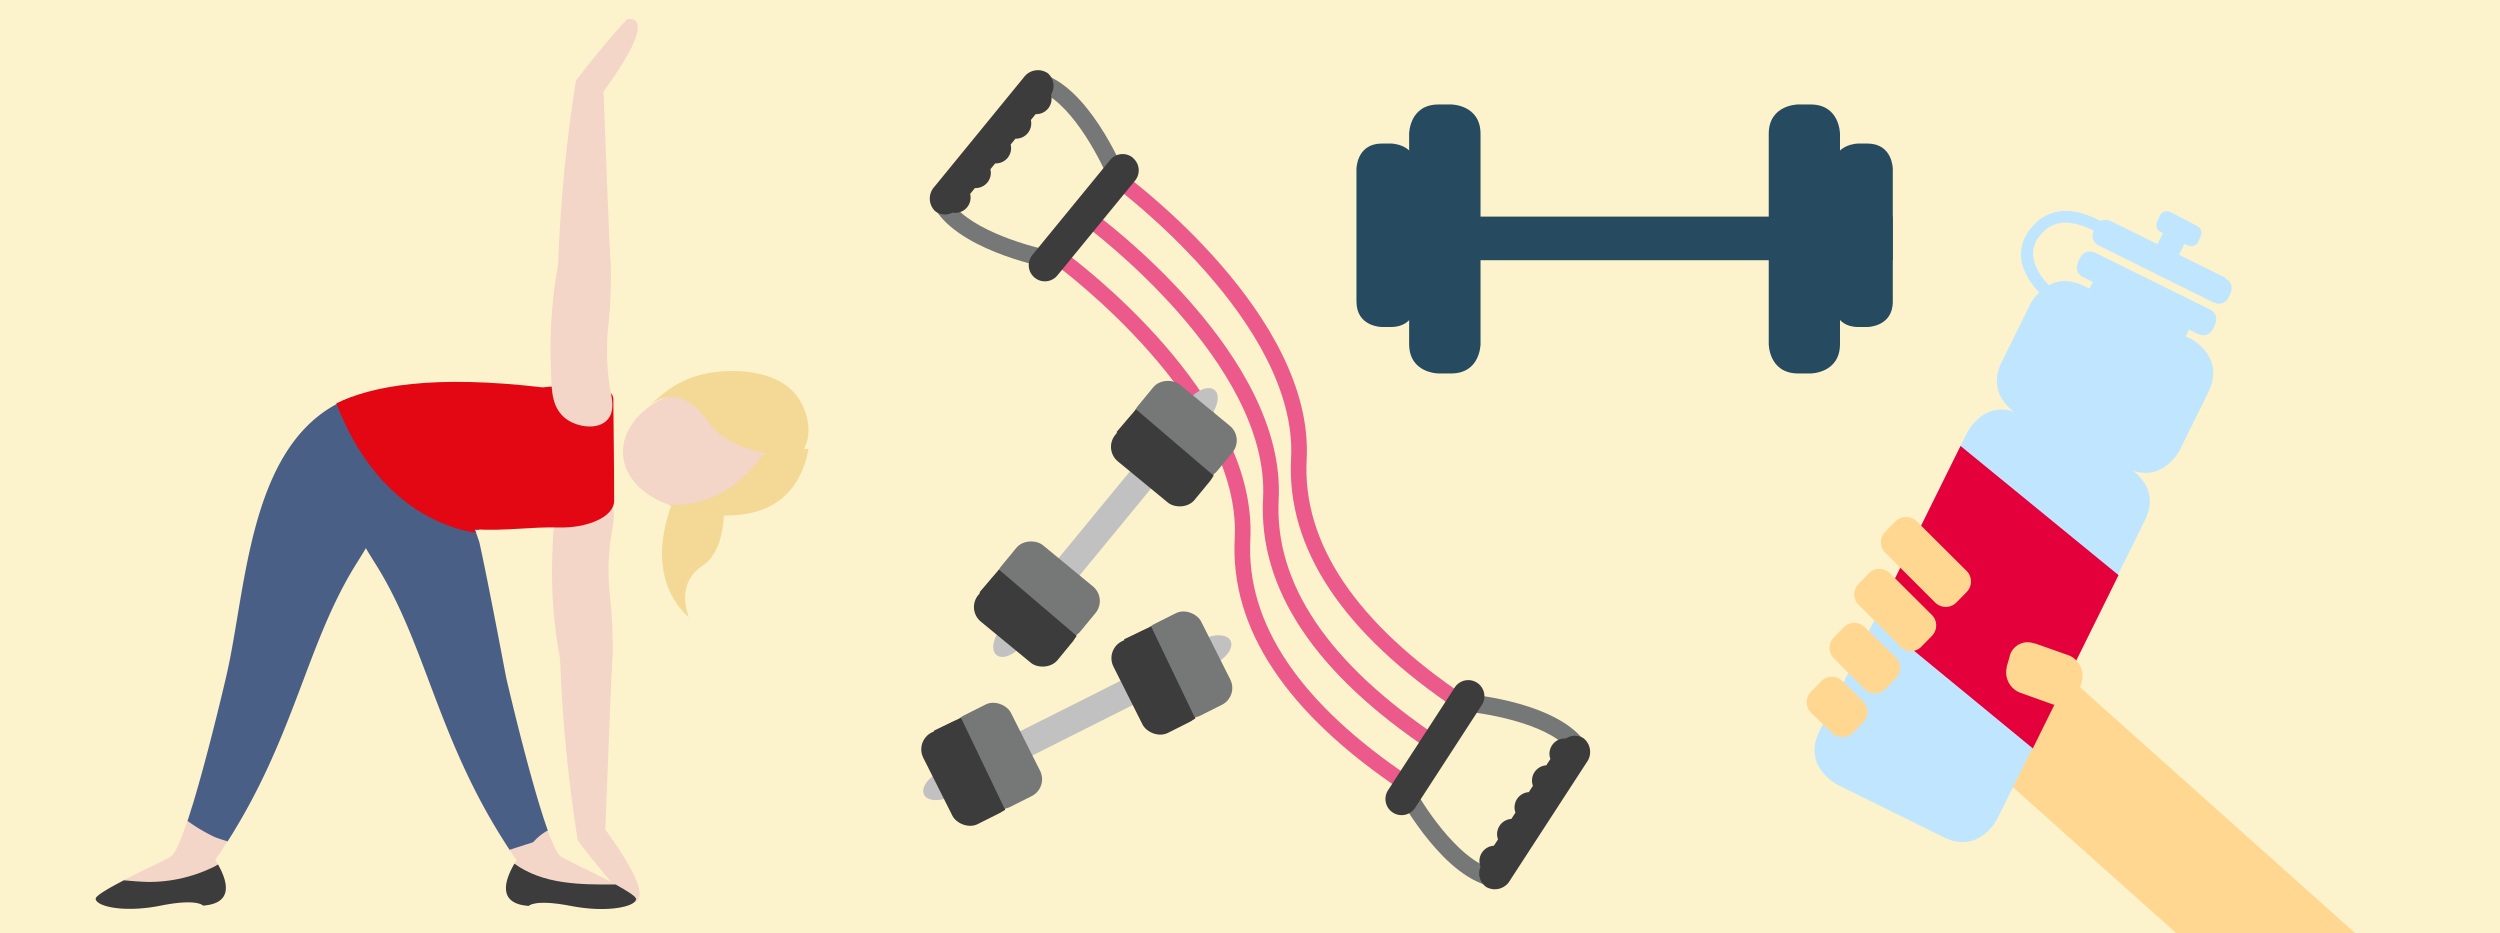 <svg id="Ebene_1" data-name="Ebene 1" xmlns="http://www.w3.org/2000/svg" width="375" height="140" viewBox="0 0 375 140"><defs><style>.cls-1{fill:#fcf3cc;}.cls-2{fill:#ffd791;}.cls-3{fill:#f3d896;}.cls-4{fill:#f4d6c8;}.cls-5{fill:#4a5f86;}.cls-6{fill:#e30613;}.cls-7{fill:#3c3c3c;}.cls-8{fill:#eb5a8a;}.cls-9{fill:#767777;}.cls-10{fill:#c1c1c1;}.cls-11{fill:#c0e6ff;}.cls-12{fill:#e4003a;}.cls-13{fill:#264a60;}</style></defs><title>Zeichenfläche 2 Kopie 6</title><rect class="cls-1" width="375" height="140"/><polygon class="cls-2" points="354.08 140.69 298.59 91.1 286.68 104.44 327.24 140.69 354.08 140.69"/><path class="cls-3" d="M103.33,92.56s-7.53-5.48-2-18.34l7.15-.43s1.11,8.31-3.11,11.07S103.33,92.56,103.33,92.56Z"/><ellipse class="cls-4" cx="106.35" cy="67.35" rx="12.93" ry="9.22" transform="translate(-4.41 7.53) rotate(-3.98)"/><path class="cls-4" d="M94.33,135.29s5.38,1.37-3.53-10.85L91.9,96.6l-8-2.52a223.2,223.2,0,0,0,2.77,32S90.42,131.09,94.33,135.29Z"/><path class="cls-4" d="M89.23,107.61c-2.14.22-5-4-6-14.08a68.35,68.35,0,0,1-.36-10.65c.14-2.68-.13-5.68,2.26-7.51,1.51-1.15,4.44-1.73,6-.35s.79,3.7.52,5.46a35,35,0,0,0-.15,9C92.56,99.51,91.37,107.38,89.23,107.61Z"/><path class="cls-4" d="M75.8,126.51a17.31,17.31,0,0,0,1.69-.67,16.61,16.61,0,0,0,2.85-1.61c.15-.11.85-.56,1.39-.93.9,2.69,1.74,4.67,2.35,5.14,1,.75,11.48,5.34,11.35,6.44s-4.27,2.07-9.78,1-6.33,0-6.33,0c-5-.36-3.51-4.2-1.84-6.85Q76.59,127.75,75.8,126.51Z"/><path class="cls-4" d="M25.69,128.44c.78-.59,1.91-3.6,3.08-7.41a8.34,8.34,0,0,0,1,1.21,8.6,8.6,0,0,0,5.4,2.31c-.89,1.46-1.84,2.94-2.88,4.44,1.66,2.65,3.16,6.49-1.84,6.85,0,0-.83-1.1-6.33,0s-9.64.14-9.77-1S24.7,129.19,25.69,128.44Z"/><path class="cls-5" d="M33.48,126q-.64-.2-1.27-.44l0,0a25.59,25.59,0,0,1-4.08-2.42c2.62-7.89,5.79-21.62,5.79-21.62,3.18-13.52,3.3-36.23,19-42A8.78,8.78,0,0,0,57.35,61l.25,0,.56.12c.25.07.77.31,1,.41s.66.38,1,.6.42.33.51.41a28.21,28.21,0,0,1,2.5,2.65c.07.13.94,1.31,1.08,1.52.36.54.72,1.09,1.06,1.64,2.29,3.68,4.27,7.5,6.59,11.13l-.63,0q.31.9.64,1.88c1.29,5.79,4,20.21,4,20.21s3.56,15.45,6.26,23a8,8,0,0,0-2.19,1.76l-3.54,1.14C65.55,111,64,96.66,56.22,84.42c-.47-.75-.92-1.47-1.34-2.19-.42.72-.87,1.44-1.34,2.19C46,96.36,44.29,110.31,34.14,126.21Z"/><path class="cls-6" d="M81.41,58.11S92,56.79,92,59.85c0,2.08.13,10,.12,15.27,0,2.5-4.21,4.12-8.29,4s-8.14.56-12.65.28l.18.51c-3.52-.5-14.75-3.35-20.91-19.4C55.8,57.86,65.06,56.19,81.41,58.11Z"/><path class="cls-4" d="M94.05,2.89s5.38-1.37-3.53,10.85l1.1,27.84-8,2.52a223,223,0,0,1,2.77-32S90.14,7.1,94.05,2.89Z"/><path class="cls-4" d="M89,30.58c-2.14-.22-5,4-6,14.08a68.45,68.45,0,0,0-.36,10.65c.14,2.68-.13,5.68,2.26,7.51,1.51,1.15,4.44,1.73,6,.35s.79-3.7.52-5.46a35.09,35.09,0,0,1-.15-9C92.29,38.68,91.09,30.8,89,30.58Z"/><path class="cls-3" d="M119.27,68.62s-9.56-.34-12.92-5.2-6.83-4.67-9.2-2.23c3.43-3.54,6.79-5.31,11.85-5.52,3.4-.14,7.53.52,10,3.09C121.27,61.12,122.61,66.45,119.27,68.62Z"/><path class="cls-3" d="M114.07,68.62s-4.84,7.71-13.88,7.06c0,0,18.12,7.13,21.09-8.32C121.28,67.35,115.45,66.86,114.07,68.62Z"/><path class="cls-7" d="M92.34,132.67c1.78,1,3.13,1.82,3.08,2.22-.14,1.1-4.27,2.07-9.78,1s-6.33,0-6.33,0c-4.69-.34-3.67-3.73-2.15-6.34C81.45,132.66,86.95,132.71,92.34,132.67Z"/><path class="cls-7" d="M18.58,132.05c1.24.1,2.47.22,3.72.24a22,22,0,0,0,9.62-2.19,5.78,5.78,0,0,0,.78-.43c1.46,2.58,2.35,5.84-2.25,6.17,0,0-.83-1.1-6.33,0s-9.64.14-9.77-1C14.28,134.4,16.26,133.25,18.58,132.05Z"/><path class="cls-8" d="M212.75,117.42l-1.09-.74C195,105.55,186.89,93.53,187.55,80.93c1.13-21.61-26.37-42-27.55-42.89l-1.38,1.88c.28.2,27.66,20.53,26.59,40.88-.71,13.48,7.75,26.2,25.14,37.82l1,.7Z"/><path class="cls-8" d="M217,111.4l-1.09-.74c-16.66-11.12-24.77-23.15-24.11-35.75,1.13-21.61-26.37-42-27.55-42.89l-1.38,1.89c.28.2,27.66,20.53,26.59,40.88-.71,13.48,7.75,26.2,25.14,37.82l1,.7Z"/><path class="cls-8" d="M221.18,105.38l-1.09-.74C203.43,93.51,195.32,81.49,196,68.89c1.13-21.61-26.37-42-27.55-42.89l-1.38,1.89c.28.2,27.66,20.53,26.59,40.88-.71,13.48,7.75,26.2,25.14,37.82l1,.7Z"/><path class="cls-9" d="M156.76,40.08c-.56-.11-13.71-2.78-16.89-9.45l2.36-1.12c2.18,4.57,11.59,7.33,15,8Z"/><path class="cls-9" d="M168.58,25.65l-2.41,1c-1.35-3.24-5.92-11.93-10.82-13.16L156,11C163.15,12.76,168.36,25.12,168.58,25.65Z"/><path class="cls-7" d="M169.92,23.68a2.42,2.42,0,0,1,.34,3.41L158.61,41.31a2.42,2.42,0,0,1-3.41.34h0a2.42,2.42,0,0,1-.34-3.41L166.52,24a2.42,2.42,0,0,1,3.41-.34Z"/><path class="cls-7" d="M157.19,11a2.62,2.62,0,0,0-3.63.62L140.17,28a2.62,2.62,0,0,0,.11,3.68,2.4,2.4,0,0,0,2.59.21,2.29,2.29,0,0,0,2.65-2.8l.72-.88a2.29,2.29,0,0,0,2.32-2.83l.72-.87a2.29,2.29,0,0,0,2.32-2.83l.72-.88A2.29,2.29,0,0,0,154.63,18l.72-.88a2.3,2.3,0,0,0,2.3-2.92A2.51,2.51,0,0,0,157.19,11Z"/><path class="cls-9" d="M220.22,104.15c.57,0,13.93,1.27,17.81,7.56l-2.22,1.37c-2.66-4.3-12.32-6-15.81-6.33Z"/><path class="cls-9" d="M210,119.78l2.29-1.26c1.69,3.08,7.18,11.22,12.18,11.91l-.36,2.59C216.83,132,210.31,120.27,210,119.78Z"/><path class="cls-7" d="M208.92,121.88a2.42,2.42,0,0,1-.71-3.35l10-15.41a2.42,2.42,0,0,1,3.35-.71h0a2.42,2.42,0,0,1,.71,3.35l-10,15.41a2.42,2.42,0,0,1-3.35.71Z"/><path class="cls-7" d="M222.95,133.06a2.62,2.62,0,0,0,3.55-1L238,114.36a2.62,2.62,0,0,0-.51-3.65,2.4,2.4,0,0,0-2.6.07,2.29,2.29,0,0,0-2.33,3.07l-.62.95a2.29,2.29,0,0,0-2,3.07l-.62.95a2.29,2.29,0,0,0-2,3.07l-.62.95a2.29,2.29,0,0,0-2,3.07l-.62.95a2.3,2.3,0,0,0-2,3.15A2.51,2.51,0,0,0,222.95,133.06Z"/><path class="cls-10" d="M142.77,119.4c-1.78.9-3.66.81-4.16-.19s.54-2.55,2.33-3.45l39.48-19.85c1.78-.9,3.66-.81,4.16.19s-.54,2.55-2.33,3.45Z"/><rect class="cls-7" x="168.7" y="94.56" width="9.28" height="15.38" rx="2.83" ry="2.83" transform="translate(-27.45 88.72) rotate(-26.68)"/><rect class="cls-9" x="173.56" y="91.99" width="9.29" height="15.38" rx="2.83" ry="2.83" transform="translate(-25.78 90.65) rotate(-26.69)"/><rect class="cls-7" x="171.7" y="94.17" width="4.5" height="15.34" transform="translate(-26.94 85.3) rotate(-25.64)"/><rect class="cls-7" x="140.18" y="108.24" width="9.29" height="15.38" rx="2.83" ry="2.83" transform="translate(-36.64 77.4) rotate(-26.69)"/><rect class="cls-9" x="145.04" y="105.68" width="9.28" height="15.38" rx="2.83" ry="2.83" transform="translate(-34.97 79.3) rotate(-26.69)"/><rect class="cls-7" x="143.18" y="107.86" width="4.5" height="15.34" transform="translate(-35.67 74.32) rotate(-25.64)"/><path class="cls-10" d="M153.36,96.75c-1.27,1.54-3,2.22-3.88,1.51s-.54-2.56.73-4.1L178.29,60c1.27-1.54,3-2.22,3.88-1.51s.54,2.56-.73,4.1Z"/><rect class="cls-7" x="169.73" y="61.01" width="9.29" height="15.38" rx="2.83" ry="2.83" transform="translate(10.52 159.68) rotate(-50.54)"/><rect class="cls-9" x="173.14" y="56.69" width="9.29" height="15.38" rx="2.83" ry="2.83" transform="translate(15.1 160.75) rotate(-50.55)"/><rect class="cls-7" x="172.51" y="60.41" width="4.5" height="15.34" transform="translate(9.5 156.76) rotate(-49.5)"/><rect class="cls-7" x="149.19" y="85.06" width="9.29" height="15.38" rx="2.83" ry="2.83" transform="translate(-15.54 152.6) rotate(-50.55)"/><rect class="cls-9" x="152.6" y="80.75" width="9.28" height="15.38" rx="2.83" ry="2.83" transform="translate(-10.97 153.65) rotate(-50.54)"/><rect class="cls-7" x="151.97" y="84.46" width="4.5" height="15.34" transform="translate(-15.99 149.59) rotate(-49.51)"/><path id="pfad-33" class="cls-11" d="M329.53,33.88a1.15,1.15,0,0,1,.59,1.53l0,.08-.37.75a1.15,1.15,0,0,1-1.53.59l-.08,0-4-2a1.15,1.15,0,0,1-.59-1.53l0-.08.41-.83a1.15,1.15,0,0,1,1.53-.59l.08,0,3.95,2.06"/><path id="pfad-34" class="cls-11" d="M319,70s5.4,2.67,2.73,8.07l-22.14,44.77s-2.67,5.4-8.07,2.73l-15.87-7.84s-5.4-2.67-2.73-8.07L295.06,64.9s2.67-5.4,8.07-2.73L319,70"/><path id="pfad-35" class="cls-11" d="M328.52,50.75s5.4,2.67,2.73,8.07L327,67.46s-2.67,5.4-8.07,2.73L303,62.34s-5.4-2.67-2.73-8.07l4.27-8.64s2.67-5.4,8.07-2.73l15.86,7.85"/><path id="pfad-36" class="cls-11" d="M333.87,41.82a1.56,1.56,0,0,1,.71,2.11l0,.08-.33.67a1.56,1.56,0,0,1-2.11.71l-.09,0L314.75,36.8a1.56,1.56,0,0,1-.71-2.11l0-.08.37-.75a1.56,1.56,0,0,1,2.11-.71l.08,0,17.28,8.54"/><path id="pfad-37" class="cls-11" d="M331.57,46.47a1.56,1.56,0,0,1,.71,2.11l0,.08-.37.75a1.56,1.56,0,0,1-2.11.71l-.08,0L312.4,41.54a1.56,1.56,0,0,1-.71-2.11l0-.08.37-.75a1.56,1.56,0,0,1,2.11-.71l.08,0,17.27,8.54"/><rect id="rechteck-2" class="cls-11" x="323.82" y="34.84" width="3.61" height="3.61" transform="translate(148.35 312.24) rotate(-63.67)"/><rect id="rechteck-3" class="cls-11" x="319.3" y="37.83" width="3.61" height="16.12" transform="translate(137.61 313.37) rotate(-63.68)"/><path class="cls-11" d="M308.57,46.15l.95-1.5c-.08,0-4-2.72-4.5-5.95a4.07,4.07,0,0,1,1.1-3.49,4.59,4.59,0,0,1,3.47-1.8c4.85-.19,11,6,11,6.08L322,38.3c-.29-.25-6.66-6.81-12.42-6.66a6.53,6.53,0,0,0-4.84,2.47A6.06,6.06,0,0,0,303.2,39C303.83,43,308.32,46,308.57,46.15Z"/><path id="pfad-41" class="cls-2" d="M276.48,94.17a2.24,2.24,0,0,1,3.28-.05l.07.06,4.45,4.34a2.24,2.24,0,0,1,.05,3.28l-.06.07-1.37,1.39a2.24,2.24,0,0,1-3.28.05l-.07-.06-4.38-4.41a2.24,2.24,0,0,1-.05-3.28l.06-.07,1.3-1.32"/><path id="pfad-43" class="cls-2" d="M273.11,102.25a2.24,2.24,0,0,1,3.28-.05l.07.06,2.92,2.85a2.24,2.24,0,0,1,.05,3.28l-.06.07L278,109.85a2.24,2.24,0,0,1-3.28,0l-.07-.06L271.74,107a2.24,2.24,0,0,1-.05-3.28l.06-.07,1.37-1.39"/><polygon class="cls-12" points="304.92 112.26 281.26 92.81 294.08 66.89 317.78 86.27 304.92 112.26"/><path id="pfad-42" class="cls-2" d="M301.43,98.5a2.78,2.78,0,0,1,3.65-2,.1.1,0,0,0,.14,0L310,98.19a3.29,3.29,0,0,1,2.31,3.8.09.09,0,0,0,0,.14l-.46,1.58a2.77,2.77,0,0,1-3.65,2,.1.1,0,0,0-.14,0L303.29,104a3.28,3.28,0,0,1-2.3-3.8.1.1,0,0,0,0-.14l.46-1.58"/><path id="pfad-39" class="cls-2" d="M284.26,78.28a2.24,2.24,0,0,1,3.28-.05l.07.06,7.3,7.27a2.24,2.24,0,0,1,.05,3.28l-.06.07-1.37,1.39a2.24,2.24,0,0,1-3.28.05l-.07-.06L282.88,83a2.24,2.24,0,0,1-.05-3.28l.06-.07,1.37-1.39"/><path id="pfad-40" class="cls-2" d="M280.23,86.08A2.24,2.24,0,0,1,283.5,86l.07.06,6.12,6.09a2.24,2.24,0,0,1,.05,3.28l-.06.07-1.37,1.39A2.24,2.24,0,0,1,285,97L285,96.9l-6.12-6.09a2.24,2.24,0,0,1-.05-3.28l.06-.07,1.37-1.39"/><path id="pfad-61" class="cls-13" d="M269.73,15.67s-4.42,0-4.42,4.42V51.6s0,4.42,4.42,4.42h1.87S276,56,276,51.6V20.09s0-4.42-4.42-4.42h-1.87"/><path id="pfad-62" class="cls-13" d="M278.74,21.53s-3.82,0-3.82,3.82V45.23s0,3.82,3.82,3.82h1.36s3.82,0,3.82-3.82V25.35s0-3.82-3.82-3.82h-1.36"/><path id="pfad-63" class="cls-13" d="M217.66,15.67s4.42,0,4.42,4.42V51.6s0,4.42-4.42,4.42h-1.87s-4.42,0-4.42-4.42V20.09s0-4.42,4.42-4.42h1.87"/><path id="pfad-64" class="cls-13" d="M208.65,21.53s3.82,0,3.82,3.82V45.23s0,3.82-3.82,3.82h-1.36s-3.82,0-3.82-3.82V25.35s0-3.82,3.82-3.82h1.36"/><rect class="cls-13" x="203.89" y="32.49" width="80.02" height="6.54"/></svg>